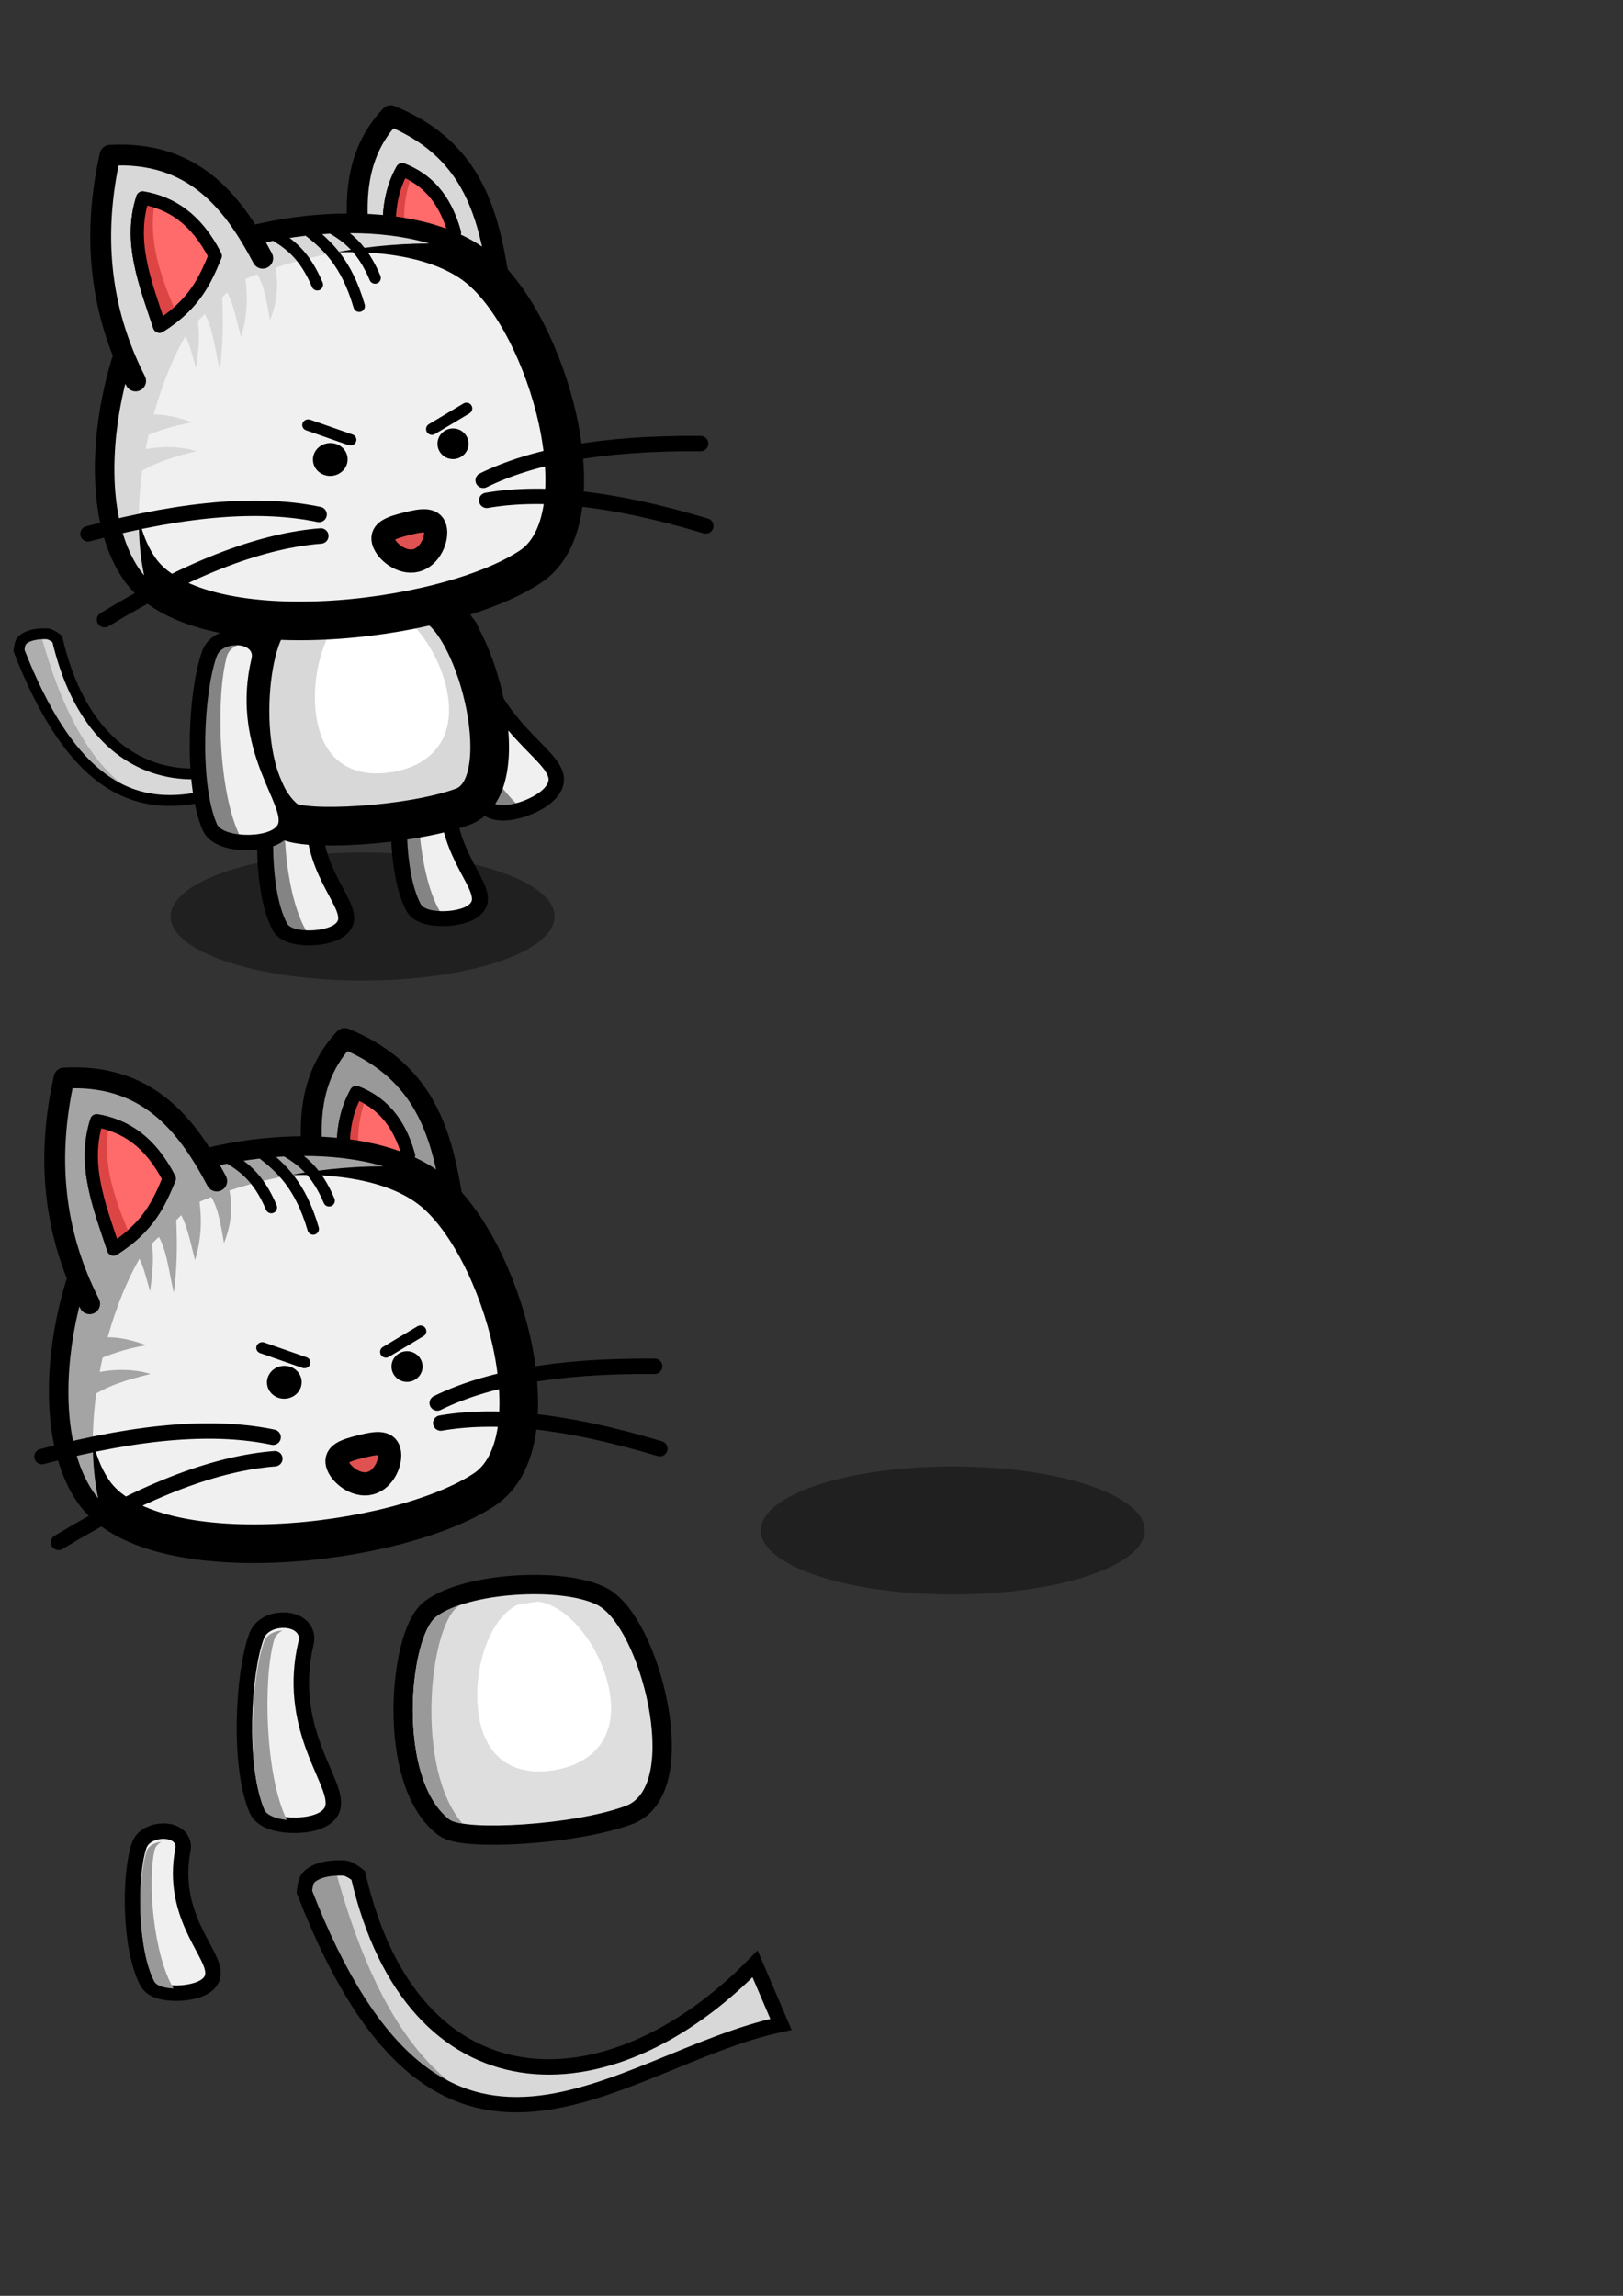 <?xml version="1.0" encoding="UTF-8" standalone="no"?>
<!-- Created with Inkscape (http://www.inkscape.org/) -->

<svg
   xmlns:dc="http://purl.org/dc/elements/1.1/"
   xmlns:cc="http://creativecommons.org/ns#"
   xmlns:rdf="http://www.w3.org/1999/02/22-rdf-syntax-ns#"
   xmlns:svg="http://www.w3.org/2000/svg"
   xmlns="http://www.w3.org/2000/svg"
   xmlns:sodipodi="http://sodipodi.sourceforge.net/DTD/sodipodi-0.dtd"
   xmlns:inkscape="http://www.inkscape.org/namespaces/inkscape"
   width="210mm"
   height="297mm"
   viewBox="0 0 210 297"
   version="1.1"
   id="svg8"
   inkscape:version="0.92.1 r15371"
   sodipodi:docname="cats.svg">
  <rect x="0" y="0" width="210" height="297" fill="#333333" stroke="none"/>
  <defs
     id="defs2" />
  <sodipodi:namedview
     id="base"
     pagecolor="#ffffff"
     bordercolor="#666666"
     borderopacity="1.0"
     inkscape:pageopacity="0.0"
     inkscape:pageshadow="2"
     inkscape:zoom="0.7795521"
     inkscape:cx="373.78253"
     inkscape:cy="408.27662"
     inkscape:document-units="mm"
     inkscape:current-layer="layer1"
     showgrid="false"
     showguides="true"
     inkscape:window-width="1366"
     inkscape:window-height="705"
     inkscape:window-x="-8"
     inkscape:window-y="-8"
     inkscape:window-maximized="1"
     inkscape:snap-nodes="false" />
  <g
     inkscape:label="Layer 1"
     inkscape:groupmode="layer"
     id="layer1">
    <ellipse
       style="opacity:0.374;fill:#000000;fill-opacity:1;stroke:none;stroke-width:1.4;stroke-linecap:butt;stroke-linejoin:round;stroke-miterlimit:4;stroke-dasharray:none;stroke-opacity:1;paint-order:stroke fill markers"
       id="path4609"
       cx="46.919"
       cy="118.564"
       rx="24.839"
       ry="8.28" />
    <g
       id="g4617"
       transform="translate(41.766,-8.315)">
      <path
         style="fill:#d8d8d8;fill-opacity:1;stroke:none;stroke-width:1.4;stroke-linecap:butt;stroke-linejoin:miter;stroke-miterlimit:4;stroke-dasharray:none;stroke-opacity:1"
         d="M 2.163,99.047 C -11.433,112.836 -29.367,112.469 -34.357,90.988 c 0,0 -0.768,-0.652 -1.348,-0.678 -1.008,-0.045 -2.5,0.097 -3.24,0.89 -0.284,0.304 -0.367,1.272 -0.367,1.272 12.628,32.284 28.733,15.258 43.861,12.088 z"
         id="path4604"
         inkscape:connector-curvature="0"
         sodipodi:nodetypes="ccssccc" />
      <path
         id="path4606"
         transform="scale(0.265)"
         d="m -137.605,341.348 c -3.442,0.168 -7.388,0.992 -9.588,3.346 -1.073,1.148 -1.389,4.809 -1.389,4.809 17.862,45.665 37.564,65.226 58.225,71.199 v -1.281 c -18.653,-10.592 -34.982,-33.541 -47.248,-78.072 z"
         style="fill:#000000;fill-opacity:0.193;stroke:none;stroke-width:5.291;stroke-linecap:butt;stroke-linejoin:miter;stroke-miterlimit:4;stroke-dasharray:none;stroke-opacity:1"
         inkscape:connector-curvature="0" />
      <path
         sodipodi:nodetypes="ccssccc"
         inkscape:connector-curvature="0"
         id="path4600"
         d="M 2.163,99.047 C -11.433,112.836 -29.367,112.469 -34.357,90.988 c 0,0 -0.768,-0.652 -1.348,-0.678 -1.008,-0.045 -2.5,0.097 -3.24,0.89 -0.284,0.304 -0.367,1.272 -0.367,1.272 12.628,32.284 28.733,15.258 43.861,12.088 z"
         style="fill:none;fill-opacity:1;stroke:#000000;stroke-width:1.4;stroke-linecap:butt;stroke-linejoin:miter;stroke-miterlimit:4;stroke-dasharray:none;stroke-opacity:1" />
    </g>
    <g
       id="g4870">
      <g
         id="g4803"
         style="stroke-width:4;stroke-miterlimit:4;stroke-dasharray:none"
         transform="rotate(-21.092,35.536,11.433)">
        <path
           sodipodi:nodetypes="sssss"
           inkscape:connector-curvature="0"
           id="path4797"
           d="m 28.503,85.885 c 0.738,-2.02 5.001,-1.817 4.499,0.283 -2.658,11.129 3.76,18.26 3.496,21.152 -0.197,2.157 -7.157,2.258 -7.995,0.283 -2.297,-5.411 -1.697,-17.074 0,-21.719 z"
           style="opacity:1;fill:none;fill-opacity:1;stroke:#000000;stroke-width:4;stroke-linecap:round;stroke-linejoin:round;stroke-miterlimit:4;stroke-dasharray:none;stroke-opacity:1;paint-order:stroke fill markers" />
        <path
           style="opacity:1;fill:#f0f0f0;fill-opacity:1;stroke:none;stroke-width:4;stroke-linecap:round;stroke-linejoin:round;stroke-miterlimit:4;stroke-dasharray:none;stroke-opacity:1;paint-order:stroke fill markers"
           d="m 28.503,85.885 c 0.738,-2.02 5.001,-1.817 4.499,0.283 -2.658,11.129 3.76,18.26 3.496,21.152 -0.197,2.157 -7.157,2.258 -7.995,0.283 -2.297,-5.411 -1.697,-17.074 0,-21.719 z"
           id="path4799"
           inkscape:connector-curvature="0"
           sodipodi:nodetypes="sssss" />
        <path
           id="path4801"
           transform="scale(0.265)"
           d="m 117.912,317.533 c -4.297,-0.239 -9.203,1.543 -10.65,5.506 -6.658,18.222 -9.013,63.984 0,85.215 1.345,3.169 6.716,4.953 12.637,5.402 -0.27,-0.305 -0.513,-0.625 -0.691,-0.971 -11.034,-21.35 -12.187,-69.082 -6.703,-88.539 0.949,-3.367 4.282,-5.466 7.863,-6.23 -0.774,-0.206 -1.601,-0.335 -2.455,-0.383 z"
           style="opacity:1;fill:#000000;fill-opacity:0.453;stroke:none;stroke-width:15.118;stroke-linecap:round;stroke-linejoin:round;stroke-miterlimit:4;stroke-dasharray:none;stroke-opacity:1;paint-order:stroke fill markers"
           inkscape:connector-curvature="0" />
      </g>
      <g
         transform="translate(0.189,1.701)"
         id="g4829">
        <g
           id="g4819"
           style="stroke-width:4.975;stroke-miterlimit:4;stroke-dasharray:none"
           transform="matrix(0.831,-0.049,0.046,0.775,25.61,33.267)">
          <path
             sodipodi:nodetypes="sssss"
             inkscape:connector-curvature="0"
             id="path4813"
             d="m 28.503,85.885 c 0.738,-2.02 5.001,-1.817 4.499,0.283 -2.658,11.129 3.76,18.26 3.496,21.152 -0.197,2.157 -7.157,2.258 -7.995,0.283 -2.297,-5.411 -1.697,-17.074 0,-21.719 z"
             style="opacity:1;fill:none;fill-opacity:1;stroke:#000000;stroke-width:4.975;stroke-linecap:round;stroke-linejoin:round;stroke-miterlimit:4;stroke-dasharray:none;stroke-opacity:1;paint-order:stroke fill markers" />
          <path
             style="opacity:1;fill:#f0f0f0;fill-opacity:1;stroke:none;stroke-width:4.975;stroke-linecap:round;stroke-linejoin:round;stroke-miterlimit:4;stroke-dasharray:none;stroke-opacity:1;paint-order:stroke fill markers"
             d="m 28.503,85.885 c 0.738,-2.02 5.001,-1.817 4.499,0.283 -2.658,11.129 3.76,18.26 3.496,21.152 -0.197,2.157 -7.157,2.258 -7.995,0.283 -2.297,-5.411 -1.697,-17.074 0,-21.719 z"
             id="path4815"
             inkscape:connector-curvature="0"
             sodipodi:nodetypes="sssss" />
          <path
             id="path4817"
             transform="scale(0.265)"
             d="m 117.912,317.533 c -4.297,-0.239 -9.203,1.543 -10.65,5.506 -6.658,18.222 -9.013,63.984 0,85.215 1.345,3.169 6.716,4.953 12.637,5.402 -0.27,-0.305 -0.513,-0.625 -0.691,-0.971 -11.034,-21.35 -12.187,-69.082 -6.703,-88.539 0.949,-3.367 4.282,-5.466 7.863,-6.23 -0.774,-0.206 -1.601,-0.335 -2.455,-0.383 z"
             style="opacity:1;fill:#000000;fill-opacity:0.453;stroke:none;stroke-width:18.803;stroke-linecap:round;stroke-linejoin:round;stroke-miterlimit:4;stroke-dasharray:none;stroke-opacity:1;paint-order:stroke fill markers"
             inkscape:connector-curvature="0" />
        </g>
        <g
           transform="matrix(0.831,-0.049,0.046,0.775,8.306,35.755)"
           style="stroke-width:4.975;stroke-miterlimit:4;stroke-dasharray:none"
           id="g4811">
          <path
             style="opacity:1;fill:none;fill-opacity:1;stroke:#000000;stroke-width:4.975;stroke-linecap:round;stroke-linejoin:round;stroke-miterlimit:4;stroke-dasharray:none;stroke-opacity:1;paint-order:stroke fill markers"
             d="m 28.503,85.885 c 0.738,-2.02 5.001,-1.817 4.499,0.283 -2.658,11.129 3.76,18.26 3.496,21.152 -0.197,2.157 -7.157,2.258 -7.995,0.283 -2.297,-5.411 -1.697,-17.074 0,-21.719 z"
             id="path4805"
             inkscape:connector-curvature="0"
             sodipodi:nodetypes="sssss" />
          <path
             sodipodi:nodetypes="sssss"
             inkscape:connector-curvature="0"
             id="path4807"
             d="m 28.503,85.885 c 0.738,-2.02 5.001,-1.817 4.499,0.283 -2.658,11.129 3.76,18.26 3.496,21.152 -0.197,2.157 -7.157,2.258 -7.995,0.283 -2.297,-5.411 -1.697,-17.074 0,-21.719 z"
             style="opacity:1;fill:#f0f0f0;fill-opacity:1;stroke:none;stroke-width:4.975;stroke-linecap:round;stroke-linejoin:round;stroke-miterlimit:4;stroke-dasharray:none;stroke-opacity:1;paint-order:stroke fill markers" />
          <path
             inkscape:connector-curvature="0"
             style="opacity:1;fill:#000000;fill-opacity:0.453;stroke:none;stroke-width:18.803;stroke-linecap:round;stroke-linejoin:round;stroke-miterlimit:4;stroke-dasharray:none;stroke-opacity:1;paint-order:stroke fill markers"
             d="m 117.912,317.533 c -4.297,-0.239 -9.203,1.543 -10.65,5.506 -6.658,18.222 -9.013,63.984 0,85.215 1.345,3.169 6.716,4.953 12.637,5.402 -0.27,-0.305 -0.513,-0.625 -0.691,-0.971 -11.034,-21.35 -12.187,-69.082 -6.703,-88.539 0.949,-3.367 4.282,-5.466 7.863,-6.23 -0.774,-0.206 -1.601,-0.335 -2.455,-0.383 z"
             transform="scale(0.265)"
             id="path4809" />
        </g>
      </g>
      <g
         id="g4678">
        <path
           style="opacity:1;fill:#d8d8d8;fill-opacity:1;stroke:#000000;stroke-width:5;stroke-linecap:round;stroke-linejoin:round;stroke-miterlimit:4;stroke-dasharray:none;stroke-opacity:1;paint-order:stroke fill markers"
           d="m 35.381,79.883 c 4.189,-3.161 16.061,-3.856 20.757,-1.566 5.633,2.748 10.94,23.389 3.732,26.05 -6.764,2.497 -20.821,3.265 -22.801,1.72 -6.867,-5.359 -5.159,-23.586 -1.688,-26.204 z"
           id="rect4490"
           inkscape:connector-curvature="0"
           sodipodi:nodetypes="sssss" />
        <path
           style="opacity:1;fill:#ffffff;fill-opacity:1;stroke:none;stroke-width:18.898;stroke-linecap:round;stroke-linejoin:round;stroke-miterlimit:4;stroke-dasharray:none;stroke-opacity:1;paint-order:stroke fill markers"
           d="M 183.357 294.521 C 180.298 294.993 177.224 295.43 174.133 295.822 C 159.229 302.209 151.413 328.614 154.406 349.418 C 157.685 372.206 172.685 379.633 190.455 377.076 C 208.225 374.52 222.038 362.948 218.76 340.16 C 215.774 319.405 199.639 296.51 183.357 294.521 z "
           transform="scale(0.265)"
           id="path4844" />
      </g>
      <g
         id="g4674">
        <g
           id="g4631">
          <g
             id="g4604">
            <g
               id="g4740"
               transform="translate(0.567,3.78)">
              <path
                 sodipodi:nodetypes="ccc"
                 inkscape:connector-curvature="0"
                 id="path4497"
                 d="M 65.101,39.098 C 63.01,28.795 63.567,16.737 49.981,11.192 c -6.138,6.504 -4.462,15.349 -2.728,24.081"
                 style="fill:#d8d8d8;fill-opacity:1;stroke:#000000;stroke-width:2.7;stroke-linecap:butt;stroke-linejoin:round;stroke-miterlimit:4;stroke-dasharray:none;stroke-opacity:1" />
              <g
                 style="stroke-width:1.137"
                 transform="matrix(0.859,0.175,-0.173,0.866,38.764,-4.294)"
                 id="g4714">
                <path
                   sodipodi:nodetypes="cccc"
                   inkscape:connector-curvature="0"
                   id="path4708"
                   d="m 19.251,22.061 c -1.853,5.687 0.37,11.133 2.177,16.603 4.568,-2.889 5.906,-5.994 7.201,-9.102 -2.502,-4.888 -5.763,-6.87 -9.378,-7.501 z"
                   style="fill:#ff6a6a;fill-opacity:1;stroke:#000000;stroke-width:1.932;stroke-linecap:round;stroke-linejoin:round;stroke-miterlimit:4;stroke-dasharray:none;stroke-opacity:1" />
                <path
                   inkscape:connector-curvature="0"
                   id="path4710"
                   d="m 19.652,22.061 c -1.853,5.687 0.37,11.133 2.177,16.603 0.709,-0.448 1.332,-0.902 1.897,-1.36 -2.044,-4.842 -3.936,-9.703 -2.846,-14.969 -0.405,-0.11 -0.814,-0.203 -1.228,-0.275 z"
                   style="fill:#dd4545;fill-opacity:1;stroke:none;stroke-width:1.932;stroke-linecap:round;stroke-linejoin:round;stroke-miterlimit:4;stroke-dasharray:none;stroke-opacity:1" />
                <path
                   style="fill:none;fill-opacity:1;stroke:#000000;stroke-width:1.932;stroke-linecap:round;stroke-linejoin:round;stroke-miterlimit:4;stroke-dasharray:none;stroke-opacity:1"
                   d="m 19.251,22.061 c -1.853,5.687 0.37,11.133 2.177,16.603 4.568,-2.889 5.906,-5.994 7.201,-9.102 -2.502,-4.888 -5.763,-6.87 -9.378,-7.501 z"
                   id="path4712"
                   inkscape:connector-curvature="0"
                   sodipodi:nodetypes="cccc" />
              </g>
            </g>
            <g
               id="g4555">
              <g
                 id="g4543">
                <path
                   style="opacity:1;fill:#f0f0f0;fill-opacity:1;stroke:#000000;stroke-width:5;stroke-linecap:round;stroke-linejoin:round;stroke-miterlimit:4;stroke-dasharray:none;stroke-opacity:1;paint-order:stroke fill markers"
                   d="m 24.418,34.779 c 10.103,-5.357 28.995,-6.975 37.479,-0.111 9.043,7.317 16.151,32.438 6.701,38.663 C 57.277,80.79 25.279,84.294 17.977,73.482 10.67,62.663 17.18,38.617 24.418,34.779 Z"
                   id="rect4485"
                   inkscape:connector-curvature="0"
                   sodipodi:nodetypes="sssss" />
                <g
                   id="g4722"
                   transform="matrix(1,0,0,0.94,0,4.832)"
                   style="stroke-width:1.032">
                  <path
                     id="path4691"
                     transform="scale(0.265)"
                     d="m 74.9,195.832 c -0.964,0.002 -1.94,0.042 -2.928,0.125 l -3.283,12.121 c 7.209,-3.212 14.761,-6.275 25.254,-8.08 -6.086,-2.306 -12.294,-4.179 -19.043,-4.166 z m 6.67,16.982 c -4.798,0.043 -9.596,0.737 -14.395,1.83 l -2.021,13.385 c 9.06,-7.1 19.882,-10.236 30.811,-13.131 -4.798,-1.516 -9.596,-2.127 -14.395,-2.084 z"
                     style="fill:#d8d8d8;fill-opacity:1;stroke:none;stroke-width:1.032px;stroke-linecap:butt;stroke-linejoin:miter;stroke-opacity:1"
                     inkscape:connector-curvature="0" />
                  <path
                     id="path4682"
                     transform="scale(0.265)"
                     d="m 132.836,112.367 -10.102,7.07 c 5.738,5.115 7.265,16.543 9.09,27.527 5.453,-14.963 3.488,-24.914 1.012,-34.598 z m -13.891,5.051 -11.363,9.85 c 5.837,6.765 7.512,18.158 10.102,28.535 4.536,-16.453 2.571,-27.127 1.262,-38.385 z m -10.607,11.869 -10.1,11.617 c 5.629,7.488 6.517,20.665 9.09,31.82 2.225,-18.727 1.352,-30.487 1.01,-43.438 z m -12.373,14.9 -7.828,7.07 c 4.029,5.026 5.46,13.092 7.576,20.709 1.202,-9.483 2.342,-18.954 0.252,-27.779 z"
                     style="fill:#d8d8d8;fill-opacity:1;stroke:none;stroke-width:1.032px;stroke-linecap:butt;stroke-linejoin:miter;stroke-opacity:1"
                     inkscape:connector-curvature="0" />
                  <path
                     id="path4669"
                     transform="scale(0.265)"
                     d="m 170.393,101.688 c -28.157,0.098 -57.819,7.299 -78.105,18.744 -27.357,15.434 -51.958,112.134 -24.344,155.641 0.738,1.163 1.557,2.278 2.426,3.359 -11.001,-56.009 14.556,-135.535 42.436,-150.428 25.141,-13.43 61.928,-21.866 96.814,-21.939 -11.844,-3.744 -25.351,-5.425 -39.227,-5.377 z"
                     style="opacity:1;fill:#d8d8d8;fill-opacity:1;stroke:none;stroke-width:19.493;stroke-linecap:round;stroke-linejoin:round;stroke-miterlimit:4;stroke-dasharray:none;stroke-opacity:1;paint-order:stroke fill markers"
                     inkscape:connector-curvature="0" />
                </g>
              </g>
              <g
                 style="stroke-width:1.149;stroke-miterlimit:4;stroke-dasharray:none"
                 transform="matrix(1.301,0,0,1.31,-11.701,-5.032)"
                 id="g4581">
                <path
                   style="fill:none;stroke:#000000;stroke-width:1.149;stroke-linecap:round;stroke-linejoin:miter;stroke-miterlimit:4;stroke-dasharray:none;stroke-opacity:1;paint-order:stroke fill markers"
                   d="m 39.556,26.523 c 1.97,1.512 3.888,3.233 5.158,7.547"
                   id="path4564"
                   inkscape:connector-curvature="0"
                   sodipodi:nodetypes="cc" />
                <path
                   sodipodi:nodetypes="cc"
                   inkscape:connector-curvature="0"
                   id="path4566"
                   d="m 36.261,27.023 c 1.522,0.909 3.024,1.971 4.287,4.93"
                   style="fill:none;stroke:#000000;stroke-width:1.149;stroke-linecap:round;stroke-linejoin:miter;stroke-miterlimit:4;stroke-dasharray:none;stroke-opacity:1;paint-order:stroke fill markers" />
                <path
                   style="fill:none;stroke:#000000;stroke-width:1.149;stroke-linecap:round;stroke-linejoin:miter;stroke-miterlimit:4;stroke-dasharray:none;stroke-opacity:1;paint-order:stroke fill markers"
                   d="m 42.007,26.355 c 1.522,0.909 3.024,1.971 4.287,4.93"
                   id="path4568"
                   inkscape:connector-curvature="0"
                   sodipodi:nodetypes="cc" />
              </g>
            </g>
          </g>
          <g
             transform="translate(-0.786,3.542)"
             id="g4733">
            <path
               style="fill:#d8d8d8;fill-opacity:1;stroke:none;stroke-width:2.7;stroke-linecap:round;stroke-linejoin:round;stroke-miterlimit:4;stroke-dasharray:none;stroke-opacity:1"
               d="M 34.774,29.865 C 30.734,22.196 25.551,15.978 15.025,16.542 12.797,26.512 13.508,36.273 18.332,45.74"
               id="path4662"
               inkscape:connector-curvature="0"
               sodipodi:nodetypes="ccc" />
            <g
               id="g4706">
              <path
                 sodipodi:nodetypes="cccc"
                 inkscape:connector-curvature="0"
                 id="path4658"
                 d="m 19.251,22.061 c -1.853,5.687 0.37,11.133 2.177,16.603 4.568,-2.889 5.906,-5.994 7.201,-9.102 -2.502,-4.888 -5.763,-6.87 -9.378,-7.501 z"
                 style="fill:#ff6a6a;fill-opacity:1;stroke:#000000;stroke-width:1.7;stroke-linecap:round;stroke-linejoin:round;stroke-miterlimit:4;stroke-dasharray:none;stroke-opacity:1" />
              <path
                 inkscape:connector-curvature="0"
                 id="path4696"
                 d="m 19.652,22.061 c -1.853,5.687 0.37,11.133 2.177,16.603 0.709,-0.448 1.332,-0.902 1.897,-1.36 -2.044,-4.842 -3.936,-9.703 -2.846,-14.969 -0.405,-0.11 -0.814,-0.203 -1.228,-0.275 z"
                 style="fill:#dd4545;fill-opacity:1;stroke:none;stroke-width:1.7;stroke-linecap:round;stroke-linejoin:round;stroke-miterlimit:4;stroke-dasharray:none;stroke-opacity:1" />
              <path
                 style="fill:none;fill-opacity:1;stroke:#000000;stroke-width:1.7;stroke-linecap:round;stroke-linejoin:round;stroke-miterlimit:4;stroke-dasharray:none;stroke-opacity:1"
                 d="m 19.251,22.061 c -1.853,5.687 0.37,11.133 2.177,16.603 4.568,-2.889 5.906,-5.994 7.201,-9.102 -2.502,-4.888 -5.763,-6.87 -9.378,-7.501 z"
                 id="path4701"
                 inkscape:connector-curvature="0"
                 sodipodi:nodetypes="cccc" />
            </g>
            <path
               sodipodi:nodetypes="ccc"
               inkscape:connector-curvature="0"
               id="path4660"
               d="M 34.774,29.865 C 30.734,22.196 25.551,15.978 15.025,16.542 12.797,26.512 13.508,36.273 18.332,45.74"
               style="display:inline;fill:none;stroke:#000000;stroke-width:2.7;stroke-linecap:round;stroke-linejoin:round;stroke-miterlimit:4;stroke-dasharray:none;stroke-opacity:1" />
          </g>
        </g>
        <g
           id="g4637"
           transform="matrix(0.791,0,0,0.781,10.574,13.297)"
           style="stroke-width:1.272">
          <g
             style="stroke-width:1.162"
             transform="matrix(1.113,-0.105,0.101,1.068,-8.351,4.169)"
             id="g4621">
            <circle
               style="opacity:1;fill:#000000;fill-opacity:1;stroke:none;stroke-width:3.137;stroke-linecap:round;stroke-linejoin:round;stroke-miterlimit:4;stroke-dasharray:none;stroke-opacity:1;paint-order:stroke fill markers"
               id="path4615"
               cx="39.021"
               cy="55.255"
               r="2.539" />
            <path
               style="fill:none;stroke:#000000;stroke-width:1.743;stroke-linecap:round;stroke-linejoin:miter;stroke-miterlimit:4;stroke-dasharray:none;stroke-opacity:1"
               d="M 42.228,52.516 36.283,49.641"
               id="path4617"
               inkscape:connector-curvature="0" />
          </g>
          <g
             id="g4627"
             transform="matrix(-0.996,0.094,0.094,0.996,94.405,-2.223)"
             style="stroke-width:1.272">
            <circle
               r="2.539"
               cy="55.255"
               cx="39.021"
               id="circle4623"
               style="opacity:1;fill:#000000;fill-opacity:1;stroke:none;stroke-width:3.435;stroke-linecap:round;stroke-linejoin:round;stroke-miterlimit:4;stroke-dasharray:none;stroke-opacity:1;paint-order:stroke fill markers" />
            <path
               inkscape:connector-curvature="0"
               id="path4625"
               d="M 42.228,52.516 36.283,49.641"
               style="fill:none;stroke:#000000;stroke-width:1.908;stroke-linecap:round;stroke-linejoin:miter;stroke-miterlimit:4;stroke-dasharray:none;stroke-opacity:1" />
          </g>
        </g>
        <g
           id="g4680"
           transform="rotate(-2.352,38.315,68.953)">
          <g
             style="stroke-width:2.14;stroke-miterlimit:4;stroke-dasharray:none"
             transform="matrix(-0.905,0.241,0.241,0.901,73.79,-4.438)"
             id="g4528">
            <path
               sodipodi:nodetypes="cc"
               inkscape:connector-curvature="0"
               id="path4524"
               d="m 53.053,64.743 c 6.794,-3.801 16.646,-6.351 31.271,-6.949"
               style="fill:none;stroke:#000000;stroke-width:2.14;stroke-linecap:round;stroke-linejoin:miter;stroke-miterlimit:4;stroke-dasharray:none;stroke-opacity:1" />
            <path
               style="fill:none;stroke:#000000;stroke-width:2.14;stroke-linecap:round;stroke-linejoin:miter;stroke-miterlimit:4;stroke-dasharray:none;stroke-opacity:1"
               d="m 53.71,67.659 c 7.592,-1.724 17.762,-1.384 31.959,2.18"
               id="path4526"
               inkscape:connector-curvature="0"
               sodipodi:nodetypes="cc" />
          </g>
          <g
             id="g4540"
             transform="matrix(0.887,0.08,-0.08,0.877,20.908,2.113)"
             style="stroke-width:2.259;stroke-miterlimit:4;stroke-dasharray:none">
            <path
               style="fill:none;stroke:#000000;stroke-width:2.259;stroke-linecap:round;stroke-linejoin:miter;stroke-miterlimit:4;stroke-dasharray:none;stroke-opacity:1"
               d="m 53.053,64.743 c 6.794,-3.801 16.646,-6.351 31.271,-6.949"
               id="path4536"
               inkscape:connector-curvature="0"
               sodipodi:nodetypes="cc" />
            <path
               sodipodi:nodetypes="cc"
               inkscape:connector-curvature="0"
               id="path4538"
               d="m 53.71,67.659 c 7.592,-1.724 17.762,-1.384 31.959,2.18"
               style="fill:none;stroke:#000000;stroke-width:2.259;stroke-linecap:round;stroke-linejoin:miter;stroke-miterlimit:4;stroke-dasharray:none;stroke-opacity:1" />
          </g>
        </g>
        <path
           style="opacity:1;fill:#e05151;fill-opacity:1;stroke:#000000;stroke-width:3;stroke-linecap:round;stroke-linejoin:round;stroke-miterlimit:4;stroke-dasharray:none;stroke-opacity:1;paint-order:stroke fill markers"
           d="m 56.303,68.321 c 0.344,1.308 -0.621,3.717 -2.472,4.183 -1.85,0.466 -3.885,-1.189 -4.229,-2.497 -0.344,-1.308 1.132,-1.775 2.983,-2.24 1.85,-0.466 3.374,-0.754 3.718,0.554 z"
           id="path4716"
           inkscape:connector-curvature="0"
           sodipodi:nodetypes="sssss" />
      </g>
      <g
         transform="translate(-0.45,-1.014)"
         style="stroke-width:4;stroke-miterlimit:4;stroke-dasharray:none"
         id="g4795">
        <path
           style="opacity:1;fill:none;fill-opacity:1;stroke:#000000;stroke-width:4;stroke-linecap:round;stroke-linejoin:round;stroke-miterlimit:4;stroke-dasharray:none;stroke-opacity:1;paint-order:stroke fill markers"
           d="m 28.503,85.885 c 0.738,-2.02 5.001,-1.817 4.499,0.283 -2.658,11.129 3.76,18.26 3.496,21.152 -0.197,2.157 -7.157,2.258 -7.995,0.283 -2.297,-5.411 -1.697,-17.074 0,-21.719 z"
           id="rect4742"
           inkscape:connector-curvature="0"
           sodipodi:nodetypes="sssss" />
        <path
           sodipodi:nodetypes="sssss"
           inkscape:connector-curvature="0"
           id="path4747"
           d="m 28.503,85.885 c 0.738,-2.02 5.001,-1.817 4.499,0.283 -2.658,11.129 3.76,18.26 3.496,21.152 -0.197,2.157 -7.157,2.258 -7.995,0.283 -2.297,-5.411 -1.697,-17.074 0,-21.719 z"
           style="opacity:1;fill:#f0f0f0;fill-opacity:1;stroke:none;stroke-width:4;stroke-linecap:round;stroke-linejoin:round;stroke-miterlimit:4;stroke-dasharray:none;stroke-opacity:1;paint-order:stroke fill markers" />
        <path
           inkscape:connector-curvature="0"
           style="opacity:1;fill:#000000;fill-opacity:0.453;stroke:none;stroke-width:15.118;stroke-linecap:round;stroke-linejoin:round;stroke-miterlimit:4;stroke-dasharray:none;stroke-opacity:1;paint-order:stroke fill markers"
           d="m 117.912,317.533 c -4.297,-0.239 -9.203,1.543 -10.65,5.506 -6.658,18.222 -9.013,63.984 0,85.215 1.345,3.169 6.716,4.953 12.637,5.402 -0.27,-0.305 -0.513,-0.625 -0.691,-0.971 -11.034,-21.35 -12.187,-69.082 -6.703,-88.539 0.949,-3.367 4.282,-5.466 7.863,-6.23 -0.774,-0.206 -1.601,-0.335 -2.455,-0.383 z"
           transform="scale(0.265)"
           id="path4783" />
      </g>
    </g>
    <g
       id="g4630"
       inkscape:export-filename="D:\Projects\GodotProjects\wildjam-proj2\characters\cat\sprites\leg.png"
       inkscape:export-xdpi="158.56"
       inkscape:export-ydpi="158.56">
      <path
         sodipodi:nodetypes="sssss"
         inkscape:connector-curvature="0"
         id="path4698"
         d="m 18.936,239.104 c 0.521,-1.601 4.074,-1.653 3.753,-7.3e-4 -1.701,8.755 3.96,13.967 3.872,16.221 -0.065,1.681 -5.846,2.101 -6.633,0.611 -2.157,-4.081 -2.19,-13.15 -0.992,-16.832 z"
         style="opacity:1;fill:none;fill-opacity:1;stroke:#000000;stroke-width:4;stroke-linecap:round;stroke-linejoin:round;stroke-miterlimit:4;stroke-dasharray:none;stroke-opacity:1;paint-order:stroke fill markers" />
      <path
         style="opacity:1;fill:#f0f0f0;fill-opacity:1;stroke:none;stroke-width:4;stroke-linecap:round;stroke-linejoin:round;stroke-miterlimit:4;stroke-dasharray:none;stroke-opacity:1;paint-order:stroke fill markers"
         d="m 18.936,239.104 c 0.521,-1.601 4.074,-1.653 3.753,-7.3e-4 -1.701,8.755 3.96,13.967 3.872,16.221 -0.065,1.681 -5.846,2.101 -6.633,0.611 -2.157,-4.081 -2.19,-13.15 -0.992,-16.832 z"
         id="path4700"
         inkscape:connector-curvature="0"
         sodipodi:nodetypes="sssss" />
      <path
         id="path4702"
         transform="scale(0.265)"
         d="M 78.721 899.158 C 75.602 899.477 72.448 901.002 71.57 903.699 C 67.041 917.617 67.17 951.892 75.32 967.316 C 76.457 969.467 80.351 970.557 84.74 970.738 C 74.911 954.405 71.898 918.255 75.52 903.111 C 75.921 901.434 77.138 900.106 78.721 899.158 z "
         style="opacity:1;fill:#999999;fill-opacity:1;stroke:none;stroke-width:15.118;stroke-linecap:round;stroke-linejoin:round;stroke-miterlimit:4;stroke-dasharray:none;stroke-opacity:1;paint-order:stroke fill markers" />
    </g>
    <g
       id="g4729"
       inkscape:export-filename="D:\Projects\GodotProjects\wildjam-proj2\characters\cat\sprites\head.png"
       inkscape:export-xdpi="158.56"
       inkscape:export-ydpi="158.56">
      <g
         transform="translate(-5.949,119.379)"
         id="g4765">
        <g
           id="g4749">
          <g
             id="g4725"
             transform="translate(0.567,3.78)">
            <path
               sodipodi:nodetypes="ccc"
               inkscape:connector-curvature="0"
               id="path4715"
               d="M 65.101,39.098 C 63.01,28.795 63.567,16.737 49.981,11.192 c -6.138,6.504 -4.462,15.349 -2.728,24.081"
               style="fill:#999999;fill-opacity:1;stroke:#000000;stroke-width:2.7;stroke-linecap:butt;stroke-linejoin:round;stroke-miterlimit:4;stroke-dasharray:none;stroke-opacity:1" />
            <g
               style="stroke-width:1.137"
               transform="matrix(0.859,0.175,-0.173,0.866,38.764,-4.294)"
               id="g4723">
              <path
                 sodipodi:nodetypes="cccc"
                 inkscape:connector-curvature="0"
                 id="path4717"
                 d="m 19.251,22.061 c -1.853,5.687 0.37,11.133 2.177,16.603 4.568,-2.889 5.906,-5.994 7.201,-9.102 -2.502,-4.888 -5.763,-6.87 -9.378,-7.501 z"
                 style="fill:#ff6a6a;fill-opacity:1;stroke:#000000;stroke-width:1.932;stroke-linecap:round;stroke-linejoin:round;stroke-miterlimit:4;stroke-dasharray:none;stroke-opacity:1" />
              <path
                 inkscape:connector-curvature="0"
                 id="path4719"
                 d="m 19.652,22.061 c -1.853,5.687 0.37,11.133 2.177,16.603 0.709,-0.448 1.332,-0.902 1.897,-1.36 -2.044,-4.842 -3.936,-9.703 -2.846,-14.969 -0.405,-0.11 -0.814,-0.203 -1.228,-0.275 z"
                 style="fill:#dd4545;fill-opacity:1;stroke:none;stroke-width:1.932;stroke-linecap:round;stroke-linejoin:round;stroke-miterlimit:4;stroke-dasharray:none;stroke-opacity:1" />
              <path
                 style="fill:none;fill-opacity:1;stroke:#000000;stroke-width:1.932;stroke-linecap:round;stroke-linejoin:round;stroke-miterlimit:4;stroke-dasharray:none;stroke-opacity:1"
                 d="m 19.251,22.061 c -1.853,5.687 0.37,11.133 2.177,16.603 4.568,-2.889 5.906,-5.994 7.201,-9.102 -2.502,-4.888 -5.763,-6.87 -9.378,-7.501 z"
                 id="path4721"
                 inkscape:connector-curvature="0"
                 sodipodi:nodetypes="cccc" />
            </g>
          </g>
          <g
             id="g4747">
            <g
               id="g4737">
              <path
                 style="opacity:1;fill:#f0f0f0;fill-opacity:1;stroke:#000000;stroke-width:5;stroke-linecap:round;stroke-linejoin:round;stroke-miterlimit:4;stroke-dasharray:none;stroke-opacity:1;paint-order:stroke fill markers"
                 d="m 24.418,34.779 c 10.103,-5.357 28.995,-6.975 37.479,-0.111 9.043,7.317 16.151,32.438 6.701,38.663 C 57.277,80.79 25.279,84.294 17.977,73.482 10.67,62.663 17.18,38.617 24.418,34.779 Z"
                 id="path4727"
                 inkscape:connector-curvature="0"
                 sodipodi:nodetypes="sssss" />
              <g
                 id="g4735"
                 transform="matrix(1,0,0,0.94,0,4.832)"
                 style="stroke-width:1.032">
                <path
                   id="path4729"
                   transform="scale(0.265)"
                   d="m 74.9,195.832 c -0.964,0.002 -1.94,0.042 -2.928,0.125 l -3.283,12.121 c 7.209,-3.212 14.761,-6.275 25.254,-8.08 -6.086,-2.306 -12.294,-4.179 -19.043,-4.166 z m 6.67,16.982 c -4.798,0.043 -9.596,0.737 -14.395,1.83 l -2.021,13.385 c 9.06,-7.1 19.882,-10.236 30.811,-13.131 -4.798,-1.516 -9.596,-2.127 -14.395,-2.084 z"
                   style="fill:#a4a4a4;fill-opacity:1;stroke:none;stroke-width:1.032px;stroke-linecap:butt;stroke-linejoin:miter;stroke-opacity:1"
                   inkscape:connector-curvature="0" />
                <path
                   id="path4731"
                   transform="scale(0.265)"
                   d="m 132.836,112.367 -10.102,7.07 c 5.738,5.115 7.265,16.543 9.09,27.527 5.453,-14.963 3.488,-24.914 1.012,-34.598 z m -13.891,5.051 -11.363,9.85 c 5.837,6.765 7.512,18.158 10.102,28.535 4.536,-16.453 2.571,-27.127 1.262,-38.385 z m -10.607,11.869 -10.1,11.617 c 5.629,7.488 6.517,20.665 9.09,31.82 2.225,-18.727 1.352,-30.487 1.01,-43.438 z m -12.373,14.9 -7.828,7.07 c 4.029,5.026 5.46,13.092 7.576,20.709 1.202,-9.483 2.342,-18.954 0.252,-27.779 z"
                   style="fill:#a4a4a4;fill-opacity:1;stroke:none;stroke-width:1.032px;stroke-linecap:butt;stroke-linejoin:miter;stroke-opacity:1"
                   inkscape:connector-curvature="0" />
                <path
                   id="path4733"
                   transform="scale(0.265)"
                   d="m 170.393,101.688 c -28.157,0.098 -57.819,7.299 -78.105,18.744 -27.357,15.434 -51.958,112.134 -24.344,155.641 0.738,1.163 1.557,2.278 2.426,3.359 -11.001,-56.009 14.556,-135.535 42.436,-150.428 25.141,-13.43 61.928,-21.866 96.814,-21.939 -11.844,-3.744 -25.351,-5.425 -39.227,-5.377 z"
                   style="opacity:1;fill:#a4a4a4;fill-opacity:1;stroke:none;stroke-width:19.493;stroke-linecap:round;stroke-linejoin:round;stroke-miterlimit:4;stroke-dasharray:none;stroke-opacity:1;paint-order:stroke fill markers"
                   inkscape:connector-curvature="0" />
              </g>
            </g>
            <g
               style="stroke-width:1.149;stroke-miterlimit:4;stroke-dasharray:none"
               transform="matrix(1.301,0,0,1.31,-11.701,-5.032)"
               id="g4745">
              <path
                 style="fill:none;stroke:#000000;stroke-width:1.149;stroke-linecap:round;stroke-linejoin:miter;stroke-miterlimit:4;stroke-dasharray:none;stroke-opacity:1;paint-order:stroke fill markers"
                 d="m 39.556,26.523 c 1.97,1.512 3.888,3.233 5.158,7.547"
                 id="path4739"
                 inkscape:connector-curvature="0"
                 sodipodi:nodetypes="cc" />
              <path
                 sodipodi:nodetypes="cc"
                 inkscape:connector-curvature="0"
                 id="path4741"
                 d="m 36.261,27.023 c 1.522,0.909 3.024,1.971 4.287,4.93"
                 style="fill:none;stroke:#000000;stroke-width:1.149;stroke-linecap:round;stroke-linejoin:miter;stroke-miterlimit:4;stroke-dasharray:none;stroke-opacity:1;paint-order:stroke fill markers" />
              <path
                 style="fill:none;stroke:#000000;stroke-width:1.149;stroke-linecap:round;stroke-linejoin:miter;stroke-miterlimit:4;stroke-dasharray:none;stroke-opacity:1;paint-order:stroke fill markers"
                 d="m 42.007,26.355 c 1.522,0.909 3.024,1.971 4.287,4.93"
                 id="path4743"
                 inkscape:connector-curvature="0"
                 sodipodi:nodetypes="cc" />
            </g>
          </g>
        </g>
        <g
           transform="translate(-0.786,3.542)"
           id="g4763">
          <path
             style="fill:#a4a4a4;fill-opacity:1;stroke:none;stroke-width:2.7;stroke-linecap:round;stroke-linejoin:round;stroke-miterlimit:4;stroke-dasharray:none;stroke-opacity:1"
             d="M 34.774,29.865 C 30.734,22.196 25.551,15.978 15.025,16.542 12.797,26.512 13.508,36.273 18.332,45.74"
             id="path4751"
             inkscape:connector-curvature="0"
             sodipodi:nodetypes="ccc" />
          <g
             id="g4759">
            <path
               sodipodi:nodetypes="cccc"
               inkscape:connector-curvature="0"
               id="path4753"
               d="m 19.251,22.061 c -1.853,5.687 0.37,11.133 2.177,16.603 4.568,-2.889 5.906,-5.994 7.201,-9.102 -2.502,-4.888 -5.763,-6.87 -9.378,-7.501 z"
               style="fill:#ff6a6a;fill-opacity:1;stroke:#000000;stroke-width:1.7;stroke-linecap:round;stroke-linejoin:round;stroke-miterlimit:4;stroke-dasharray:none;stroke-opacity:1" />
            <path
               inkscape:connector-curvature="0"
               id="path4755"
               d="m 19.652,22.061 c -1.853,5.687 0.37,11.133 2.177,16.603 0.709,-0.448 1.332,-0.902 1.897,-1.36 -2.044,-4.842 -3.936,-9.703 -2.846,-14.969 -0.405,-0.11 -0.814,-0.203 -1.228,-0.275 z"
               style="fill:#dd4545;fill-opacity:1;stroke:none;stroke-width:1.7;stroke-linecap:round;stroke-linejoin:round;stroke-miterlimit:4;stroke-dasharray:none;stroke-opacity:1" />
            <path
               style="fill:none;fill-opacity:1;stroke:#000000;stroke-width:1.7;stroke-linecap:round;stroke-linejoin:round;stroke-miterlimit:4;stroke-dasharray:none;stroke-opacity:1"
               d="m 19.251,22.061 c -1.853,5.687 0.37,11.133 2.177,16.603 4.568,-2.889 5.906,-5.994 7.201,-9.102 -2.502,-4.888 -5.763,-6.87 -9.378,-7.501 z"
               id="path4757"
               inkscape:connector-curvature="0"
               sodipodi:nodetypes="cccc" />
          </g>
          <path
             sodipodi:nodetypes="ccc"
             inkscape:connector-curvature="0"
             id="path4761"
             d="M 34.774,29.865 C 30.734,22.196 25.551,15.978 15.025,16.542 12.797,26.512 13.508,36.273 18.332,45.74"
             style="display:inline;fill:none;stroke:#000000;stroke-width:2.7;stroke-linecap:round;stroke-linejoin:round;stroke-miterlimit:4;stroke-dasharray:none;stroke-opacity:1" />
        </g>
      </g>
      <g
         id="g4779"
         transform="matrix(0.791,0,0,0.781,4.625,132.676)"
         style="stroke-width:1.272">
        <g
           style="stroke-width:1.162"
           transform="matrix(1.113,-0.105,0.101,1.068,-8.351,4.169)"
           id="g4771">
          <circle
             style="opacity:1;fill:#000000;fill-opacity:1;stroke:none;stroke-width:3.137;stroke-linecap:round;stroke-linejoin:round;stroke-miterlimit:4;stroke-dasharray:none;stroke-opacity:1;paint-order:stroke fill markers"
             id="circle4767"
             cx="39.021"
             cy="55.255"
             r="2.539" />
          <path
             style="fill:none;stroke:#000000;stroke-width:1.743;stroke-linecap:round;stroke-linejoin:miter;stroke-miterlimit:4;stroke-dasharray:none;stroke-opacity:1"
             d="M 42.228,52.516 36.283,49.641"
             id="path4769"
             inkscape:connector-curvature="0" />
        </g>
        <g
           id="g4777"
           transform="matrix(-0.996,0.094,0.094,0.996,94.405,-2.223)"
           style="stroke-width:1.272">
          <circle
             r="2.539"
             cy="55.255"
             cx="39.021"
             id="circle4773"
             style="opacity:1;fill:#000000;fill-opacity:1;stroke:none;stroke-width:3.435;stroke-linecap:round;stroke-linejoin:round;stroke-miterlimit:4;stroke-dasharray:none;stroke-opacity:1;paint-order:stroke fill markers" />
          <path
             inkscape:connector-curvature="0"
             id="path4775"
             d="M 42.228,52.516 36.283,49.641"
             style="fill:none;stroke:#000000;stroke-width:1.908;stroke-linecap:round;stroke-linejoin:miter;stroke-miterlimit:4;stroke-dasharray:none;stroke-opacity:1" />
        </g>
      </g>
      <g
         id="g4794"
         transform="rotate(-2.352,2942.814,273.54)">
        <g
           style="stroke-width:2.14;stroke-miterlimit:4;stroke-dasharray:none"
           transform="matrix(-0.905,0.241,0.241,0.901,73.79,-4.438)"
           id="g4786">
          <path
             sodipodi:nodetypes="cc"
             inkscape:connector-curvature="0"
             id="path4781"
             d="m 53.053,64.743 c 6.794,-3.801 16.646,-6.351 31.271,-6.949"
             style="fill:none;stroke:#000000;stroke-width:2.14;stroke-linecap:round;stroke-linejoin:miter;stroke-miterlimit:4;stroke-dasharray:none;stroke-opacity:1" />
          <path
             style="fill:none;stroke:#000000;stroke-width:2.14;stroke-linecap:round;stroke-linejoin:miter;stroke-miterlimit:4;stroke-dasharray:none;stroke-opacity:1"
             d="m 53.71,67.659 c 7.592,-1.724 17.762,-1.384 31.959,2.18"
             id="path4784"
             inkscape:connector-curvature="0"
             sodipodi:nodetypes="cc" />
        </g>
        <g
           id="g4792"
           transform="matrix(0.887,0.08,-0.08,0.877,20.908,2.113)"
           style="stroke-width:2.259;stroke-miterlimit:4;stroke-dasharray:none">
          <path
             style="fill:none;stroke:#000000;stroke-width:2.259;stroke-linecap:round;stroke-linejoin:miter;stroke-miterlimit:4;stroke-dasharray:none;stroke-opacity:1"
             d="m 53.053,64.743 c 6.794,-3.801 16.646,-6.351 31.271,-6.949"
             id="path4788"
             inkscape:connector-curvature="0"
             sodipodi:nodetypes="cc" />
          <path
             sodipodi:nodetypes="cc"
             inkscape:connector-curvature="0"
             id="path4790"
             d="m 53.71,67.659 c 7.592,-1.724 17.762,-1.384 31.959,2.18"
             style="fill:none;stroke:#000000;stroke-width:2.259;stroke-linecap:round;stroke-linejoin:miter;stroke-miterlimit:4;stroke-dasharray:none;stroke-opacity:1" />
        </g>
      </g>
      <path
         style="opacity:1;fill:#e05151;fill-opacity:1;stroke:#000000;stroke-width:3;stroke-linecap:round;stroke-linejoin:round;stroke-miterlimit:4;stroke-dasharray:none;stroke-opacity:1;paint-order:stroke fill markers"
         d="m 50.353,187.7 c 0.344,1.308 -0.621,3.717 -2.472,4.183 -1.85,0.466 -3.885,-1.189 -4.229,-2.497 -0.344,-1.308 1.132,-1.775 2.983,-2.24 1.85,-0.466 3.374,-0.754 3.718,0.554 z"
         id="path4796"
         inkscape:connector-curvature="0"
         sodipodi:nodetypes="sssss" />
    </g>
    <g
       id="g4618"
       inkscape:export-filename="D:\Projects\GodotProjects\wildjam-proj2\characters\cat\sprites\hand.png"
       inkscape:export-xdpi="158.56"
       inkscape:export-ydpi="158.56">
      <path
         style="opacity:1;fill:none;fill-opacity:1;stroke:#000000;stroke-width:4;stroke-linecap:round;stroke-linejoin:round;stroke-miterlimit:4;stroke-dasharray:none;stroke-opacity:1;paint-order:stroke fill markers"
         d="m 34.132,212.001 c 0.738,-2.02 5.001,-1.817 4.499,0.283 -2.658,11.129 3.76,18.26 3.496,21.152 -0.197,2.157 -7.157,2.258 -7.995,0.283 -2.297,-5.411 -1.697,-17.074 0,-21.719 z"
         id="path4800"
         inkscape:connector-curvature="0"
         sodipodi:nodetypes="sssss" />
      <path
         sodipodi:nodetypes="sssss"
         inkscape:connector-curvature="0"
         id="path4802"
         d="m 34.132,212.001 c 0.738,-2.02 5.001,-1.817 4.499,0.283 -2.658,11.129 3.76,18.26 3.496,21.152 -0.197,2.157 -7.157,2.258 -7.995,0.283 -2.297,-5.411 -1.697,-17.074 0,-21.719 z"
         style="opacity:1;fill:#f0f0f0;fill-opacity:1;stroke:none;stroke-width:4;stroke-linecap:round;stroke-linejoin:round;stroke-miterlimit:4;stroke-dasharray:none;stroke-opacity:1;paint-order:stroke fill markers" />
      <path
         id="path4804"
         transform="scale(0.265)"
         d="M 137.688 795.963 C 133.991 796.19 130.222 797.922 129.002 801.262 C 122.589 818.815 120.32 862.897 129.002 883.348 C 130.212 886.199 134.802 887.897 140.051 888.463 C 129.421 866.715 128.364 820.003 133.775 800.805 C 134.375 798.678 135.929 797.061 137.893 795.963 C 137.824 795.966 137.756 795.959 137.688 795.963 z "
         style="opacity:1;fill:#999999;fill-opacity:1;stroke:none;stroke-width:15.118;stroke-linecap:round;stroke-linejoin:round;stroke-miterlimit:4;stroke-dasharray:none;stroke-opacity:1;paint-order:stroke fill markers" />
    </g>
    <g
       transform="matrix(1.406,0,0,1.42,94.654,113.413)"
       id="g4625"
       inkscape:export-filename="D:\Projects\GodotProjects\wildjam-proj2\characters\cat\sprites\tail.png"
       inkscape:export-xdpi="158.56"
       inkscape:export-ydpi="158.56">
      <path
         sodipodi:nodetypes="ccssccc"
         inkscape:connector-curvature="0"
         id="path4619"
         d="M 2.163,99.047 C -11.433,112.836 -29.367,112.469 -34.357,90.988 c 0,0 -0.768,-0.652 -1.348,-0.678 -1.008,-0.045 -2.5,0.097 -3.24,0.89 -0.284,0.304 -0.367,1.272 -0.367,1.272 12.628,32.284 28.733,15.258 43.861,12.088 z"
         style="fill:#d8d8d8;fill-opacity:1;stroke:none;stroke-width:1.4;stroke-linecap:butt;stroke-linejoin:miter;stroke-miterlimit:4;stroke-dasharray:none;stroke-opacity:1" />
      <path
         inkscape:connector-curvature="0"
         style="fill:#999999;fill-opacity:1;stroke:none;stroke-width:5.291;stroke-linecap:butt;stroke-linejoin:miter;stroke-miterlimit:4;stroke-dasharray:none;stroke-opacity:1"
         d="m -137.605,341.348 c -3.442,0.168 -7.388,0.992 -9.588,3.346 -1.073,1.148 -1.389,4.809 -1.389,4.809 17.862,45.665 37.564,65.226 58.225,71.199 v -1.281 c -18.653,-10.592 -34.982,-33.541 -47.248,-78.072 z"
         transform="scale(0.265)"
         id="path4621" />
      <path
         style="fill:none;fill-opacity:1;stroke:#000000;stroke-width:1.4;stroke-linecap:butt;stroke-linejoin:miter;stroke-miterlimit:4;stroke-dasharray:none;stroke-opacity:1"
         d="M 2.163,99.047 C -11.433,112.836 -29.367,112.469 -34.357,90.988 c 0,0 -0.768,-0.652 -1.348,-0.678 -1.008,-0.045 -2.5,0.097 -3.24,0.89 -0.284,0.304 -0.367,1.272 -0.367,1.272 12.628,32.284 28.733,15.258 43.861,12.088 z"
         id="path4623"
         inkscape:connector-curvature="0"
         sodipodi:nodetypes="ccssccc" />
    </g>
    <g
       id="g4746"
       inkscape:export-filename="D:\Projects\GodotProjects\wildjam-proj2\characters\cat\sprites\body.png"
       inkscape:export-xdpi="158.56"
       inkscape:export-ydpi="158.56">
      <g
         id="g4738">
        <path
           sodipodi:nodetypes="sssss"
           inkscape:connector-curvature="0"
           id="path4709"
           d="m 56.448,209.153 c 4.189,-3.161 16.061,-3.856 20.757,-1.566 5.633,2.748 10.94,23.389 3.732,26.05 -6.764,2.497 -20.821,3.265 -22.801,1.72 -6.867,-5.359 -5.159,-23.586 -1.688,-26.204 z"
           style="opacity:1;fill:none;fill-opacity:1;stroke:#000000;stroke-width:5;stroke-linecap:round;stroke-linejoin:round;stroke-miterlimit:4;stroke-dasharray:none;stroke-opacity:1;paint-order:stroke fill markers" />
        <path
           style="opacity:1;fill:#dedede;fill-opacity:1;stroke:none;stroke-width:5;stroke-linecap:round;stroke-linejoin:round;stroke-miterlimit:4;stroke-dasharray:none;stroke-opacity:1;paint-order:stroke fill markers"
           d="m 56.448,209.153 c 4.189,-3.161 16.061,-3.856 20.757,-1.566 5.633,2.748 10.94,23.389 3.732,26.05 -6.764,2.497 -20.821,3.265 -22.801,1.72 -6.867,-5.359 -5.159,-23.586 -1.688,-26.204 z"
           id="path4673"
           inkscape:connector-curvature="0"
           sodipodi:nodetypes="sssss" />
        <path
           inkscape:connector-curvature="0"
           id="path4711"
           d="m 69.58,207.195 c -0.809,0.125 -1.623,0.24 -2.441,0.344 -3.943,1.69 -6.011,8.676 -5.219,14.181 0.867,6.029 4.836,7.994 9.538,7.318 4.702,-0.676 8.356,-3.738 7.489,-9.767 -0.79,-5.492 -5.059,-11.549 -9.367,-12.075 z"
           style="opacity:1;fill:#ffffff;fill-opacity:1;stroke:none;stroke-width:5;stroke-linecap:round;stroke-linejoin:round;stroke-miterlimit:4;stroke-dasharray:none;stroke-opacity:1;paint-order:stroke fill markers" />
        <path
           inkscape:connector-curvature="0"
           style="opacity:1;fill:#999999;fill-opacity:1;stroke:none;stroke-width:5;stroke-linecap:round;stroke-linejoin:round;stroke-miterlimit:4;stroke-dasharray:none;stroke-opacity:1;paint-order:stroke fill markers"
           d="m 59.566,207.623 c -1.248,0.419 -2.322,0.93 -3.118,1.53 -3.47,2.619 -5.179,20.845 1.688,26.204 0.305,0.238 0.9,0.421 1.709,0.552 -6.19,-7.093 -4.291,-25.28 -0.647,-28.03 0.116,-0.088 0.241,-0.172 0.367,-0.256 z"
           id="path4678" />
      </g>
    </g>
    <ellipse
       ry="8.28"
       rx="24.839"
       cy="197.984"
       cx="123.285"
       id="ellipse4611"
       style="opacity:0.374;fill:#000000;fill-opacity:1;stroke:none;stroke-width:1.4;stroke-linecap:butt;stroke-linejoin:round;stroke-miterlimit:4;stroke-dasharray:none;stroke-opacity:1;paint-order:stroke fill markers"
       inkscape:export-filename="D:\Projects\GodotProjects\wildjam-proj2\characters\cat\sprites\shadow.png"
       inkscape:export-xdpi="158.56"
       inkscape:export-ydpi="158.56" />
  </g>
</svg>

